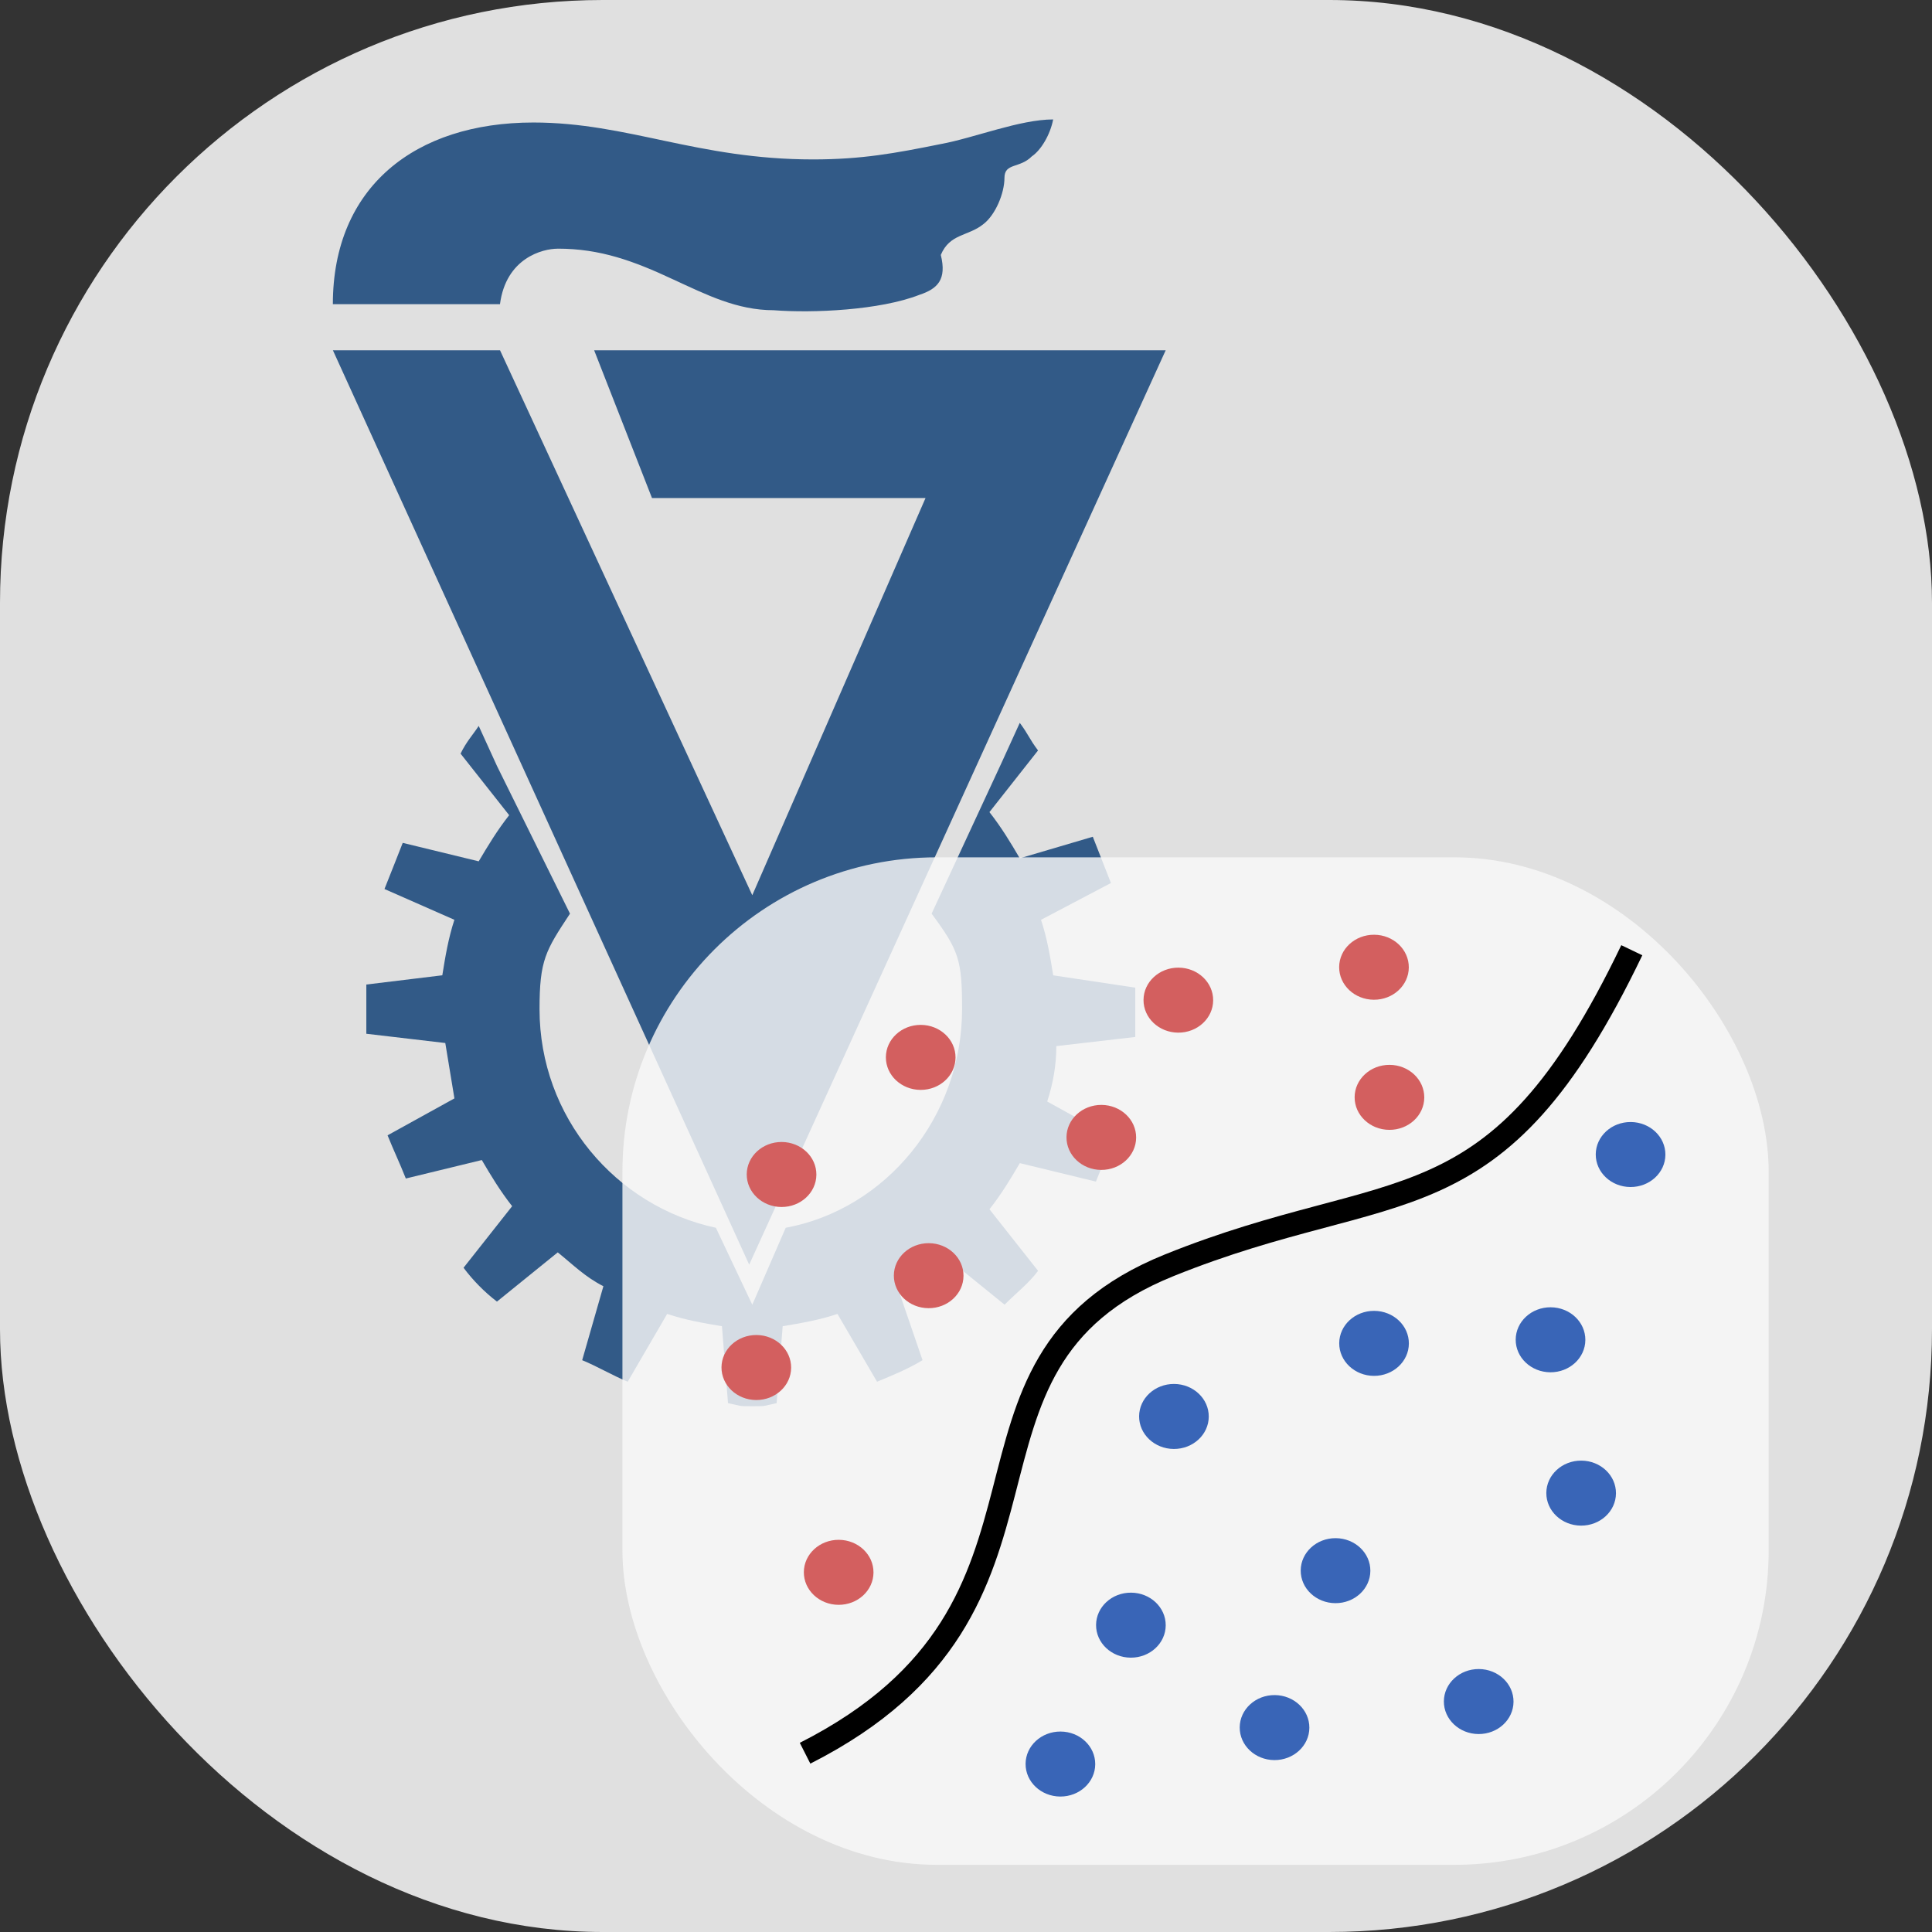 <?xml version="1.0" encoding="UTF-8" standalone="no"?>
<svg
   xmlns:dc="http://purl.org/dc/elements/1.1/"
   xmlns:cc="http://creativecommons.org/ns#"
   xmlns:rdf="http://www.w3.org/1999/02/22-rdf-syntax-ns#"
   xmlns:svg="http://www.w3.org/2000/svg"
   xmlns="http://www.w3.org/2000/svg"
   xmlns:sodipodi="http://sodipodi.sourceforge.net/DTD/sodipodi-0.dtd"
   xmlns:inkscape="http://www.inkscape.org/namespaces/inkscape"
   width="512"
   height="512"
   version="1.1"
   id="svg14"
   sodipodi:docname="technion046195_logo.svg"
   inkscape:version="0.92.4 (5da689c313, 2019-01-14)">
  <rect width="100%" height="100%" fill="#333333" stroke="none"/>
  <defs
     id="defs18" />
  <sodipodi:namedview
     pagecolor="#ffffff"
     bordercolor="#666666"
     borderopacity="1"
     objecttolerance="10"
     gridtolerance="10"
     guidetolerance="10"
     inkscape:pageopacity="0"
     inkscape:pageshadow="2"
     inkscape:window-width="1850"
     inkscape:window-height="1025"
     id="namedview16"
     showgrid="false"
     inkscape:pagecheckerboard="true"
     inkscape:zoom="0.62765958"
     inkscape:cx="-177.46381"
     inkscape:cy="-13.222319"
     inkscape:window-x="70"
     inkscape:window-y="27"
     inkscape:window-maximized="1"
     inkscape:current-layer="svg14" />
  <rect
     style="fill:#e0e0e0;fill-opacity:1;stroke-width:7.214"
     id="rect24"
     width="512"
     height="512"
     x="0"
     y="0"
     ry="159.747" />
  <g
     id="g12"
     style="fill:#325a87;fill-opacity:1"
     transform="matrix(7.199,0,0,7.199,88.225,31.644)">
    <title
       id="title7">Layer 1</title>
    <path
       d="M 30.656,8.5 H 9.617 l 2.129,5.438 h 10.07 L 15.438,28.559 6.152,8.5 H 1e-6 l 15.324,33.66 z m 0,0"
       id="svg_1"
       style="fill:#325a87;fill-opacity:1;fill-rule:nonzero"
       inkscape:connector-curvature="0" />
    <path
       d="m 26.516,31.508 c -0.109,-0.68 -0.223,-1.363 -0.449,-2.043 l 2.574,-1.355 c -0.223,-0.566 -0.445,-1.137 -0.668,-1.703 l -2.688,0.793 C 24.953,26.633 24.613,26.066 24.168,25.5 l 1.789,-2.27 c -0.336,-0.449 -0.336,-0.562 -0.672,-1.016 l -0.672,1.473 -2.574,5.551 c 1.008,1.363 1.121,1.703 1.121,3.516 0,3.965 -2.797,7.367 -6.492,8.047 l -1.23,2.832 -1.34,-2.832 c -3.691,-0.793 -6.492,-4.082 -6.492,-8.047 0,-1.812 0.223,-2.152 1.121,-3.516 l -2.688,-5.438 -0.672,-1.473 c -0.223,0.34 -0.445,0.566 -0.668,1.02 l 1.789,2.266 c -0.449,0.57 -0.785,1.133 -1.121,1.699 l -2.797,-0.68 c -0.223,0.566 -0.445,1.133 -0.672,1.699 l 2.574,1.133 c -0.223,0.68 -0.336,1.363 -0.445,2.043 l -2.797,0.34 c 0,0.562 0,1.246 0,1.812 L 4.137,34 c 0.113,0.68 0.223,1.363 0.336,2.039 l -2.461,1.359 c 0.227,0.566 0.449,1.023 0.672,1.59 l 2.797,-0.68 c 0.332,0.566 0.672,1.133 1.117,1.699 l -1.789,2.266 c 0.336,0.453 0.781,0.906 1.23,1.246 l 2.238,-1.812 c 0.562,0.453 1.008,0.906 1.68,1.246 l -0.781,2.723 c 0.555,0.227 1.117,0.562 1.676,0.793 l 1.453,-2.496 c 0.676,0.227 1.344,0.34 2.016,0.453 l 0.223,2.832 c 0.559,0.113 0.336,0.113 0.895,0.113 0.562,0 0.336,0 0.895,-0.113 l 0.223,-2.832 c 0.676,-0.113 1.348,-0.227 2.016,-0.453 l 1.457,2.496 c 0.555,-0.23 1.121,-0.457 1.676,-0.793 l -0.895,-2.609 c 0.562,-0.34 1.121,-0.793 1.68,-1.246 l 2.234,1.812 c 0.453,-0.453 0.898,-0.793 1.234,-1.246 l -1.789,-2.266 c 0.445,-0.566 0.785,-1.133 1.117,-1.699 l 2.801,0.68 c 0.219,-0.57 0.441,-1.023 0.668,-1.59 l -2.461,-1.359 c 0.223,-0.68 0.336,-1.359 0.336,-2.039 l 2.906,-0.336 c 0,-0.57 0,-1.25 0,-1.816 z m 0,0"
       id="svg_2"
       style="fill:#325a87;fill-opacity:1;fill-rule:nonzero"
       inkscape:connector-curvature="0" />
    <path
       d="m 8.277,4.758 c 1.566,0 2.797,0.453 4.25,1.133 1.23,0.566 2.352,1.133 3.695,1.133 1.453,0.113 3.918,0 5.367,-0.566 0.676,-0.223 1.012,-0.566 0.789,-1.469 0.332,-0.793 1.004,-0.68 1.566,-1.133 0.445,-0.34 0.777,-1.137 0.777,-1.703 0,-0.562 0.562,-0.34 1.008,-0.793 0.336,-0.227 0.676,-0.793 0.785,-1.359 -1.23,0 -2.906,0.68 -4.137,0.906 -1.684,0.34 -2.91,0.566 -4.703,0.566 -4.25,0 -6.824,-1.359 -10.293,-1.359 -4.363,0 -7.383,2.379 -7.383,6.688 h 6.152 c 0.223,-1.699 1.566,-2.043 2.125,-2.043"
       id="svg_3"
       style="fill:#325a87;fill-opacity:1;fill-rule:nonzero"
       inkscape:connector-curvature="0" />
  </g>
  <rect
     style="fill:#f9f9f9;fill-opacity:0.817;stroke-width:4.013"
     id="rect24-0"
     width="303.763"
     height="266.994"
     x="164.951"
     y="227.201"
     ry="83.304" />
  <g
     id="g5"
     transform="translate(0,465)">
    <title
       id="title2">background</title>
    <rect
       x="-1"
       y="-1"
       width="33"
       height="49"
       id="canvas_background"
       style="fill:none" />
  </g>
  <path
     style="fill:none;stroke:#000000;stroke-width:6.179px;stroke-linecap:butt;stroke-linejoin:miter;stroke-opacity:1"
     d="m 432.443,251.82 c -36.245,75.543 -62.423,59.205 -122.597,83.496 -65.581,26.475 -18.984,90.027 -96.495,129.307"
     id="path4812"
     inkscape:connector-curvature="0"
     sodipodi:nodetypes="csc" />
  <ellipse
     style="fill:#d35f5f;fill-opacity:1;stroke-width:6.179"
     id="path4814"
     cx="-365.652"
     cy="-254.138"
     rx="9.229"
     ry="8.614"
     transform="rotate(-179.656)" />
  <ellipse
     style="fill:#d35f5f;fill-opacity:1;stroke-width:6.179"
     id="path4814-3"
     cx="-369.959"
     cy="-288.594"
     rx="9.229"
     ry="8.614"
     transform="rotate(-179.656)" />
  <ellipse
     style="fill:#d35f5f;fill-opacity:1;stroke-width:6.179"
     id="path4814-6"
     cx="-245.673"
     cy="-278.749"
     rx="9.229"
     ry="8.614"
     transform="rotate(-179.656)" />
  <ellipse
     style="fill:#d35f5f;fill-opacity:1;stroke-width:6.179"
     id="path4814-7"
     cx="-224.754"
     cy="-415.341"
     rx="9.229"
     ry="8.614"
     transform="rotate(-179.656)" />
  <ellipse
     style="fill:#d35f5f;fill-opacity:1;stroke-width:6.179"
     id="path4814-5"
     cx="-248.135"
     cy="-336.585"
     rx="9.229"
     ry="8.614"
     transform="rotate(-179.656)" />
  <ellipse
     style="fill:#d35f5f;fill-opacity:1;stroke-width:6.179"
     id="path4814-35"
     cx="-293.665"
     cy="-299.669"
     rx="9.229"
     ry="8.614"
     transform="rotate(-179.656)" />
  <ellipse
     style="fill:#d35f5f;fill-opacity:1;stroke-width:6.179"
     id="path4814-62"
     cx="-202.604"
     cy="-361.197"
     rx="9.229"
     ry="8.614"
     transform="rotate(-179.656)" />
  <ellipse
     style="fill:#3965b7;fill-opacity:1;stroke-width:6.179"
     id="path4814-9"
     cx="-313.354"
     cy="-373.502"
     rx="9.229"
     ry="8.614"
     transform="rotate(-179.656)" />
  <ellipse
     style="fill:#3965b7;fill-opacity:1;stroke-width:6.179"
     id="path4814-9-1"
     cx="-366.268"
     cy="-353.813"
     rx="9.229"
     ry="8.614"
     transform="rotate(-179.656)" />
  <ellipse
     style="fill:#3965b7;fill-opacity:1;stroke-width:6.179"
     id="path4814-9-2"
     cx="-302.279"
     cy="-428.877"
     rx="9.229"
     ry="8.614"
     transform="rotate(-179.656)" />
  <ellipse
     style="fill:#3965b7;fill-opacity:1;stroke-width:6.179"
     id="path4814-9-7"
     cx="-433.948"
     cy="-303.361"
     rx="9.229"
     ry="8.614"
     transform="rotate(-179.656)" />
  <ellipse
     style="fill:#3965b7;fill-opacity:1;stroke-width:6.179"
     id="path4814-9-0"
     cx="-413.029"
     cy="-352.583"
     rx="9.229"
     ry="8.614"
     transform="rotate(-179.656)" />
  <ellipse
     style="fill:#3965b7;fill-opacity:1;stroke-width:6.179"
     id="path4814-9-9"
     cx="-356.423"
     cy="-414.11"
     rx="9.229"
     ry="8.614"
     transform="rotate(-179.656)" />
  <ellipse
     style="fill:#3965b7;fill-opacity:1;stroke-width:6.179"
     id="path4814-9-3"
     cx="-394.57"
     cy="-448.566"
     rx="9.229"
     ry="8.614"
     transform="rotate(-179.656)" />
  <ellipse
     style="fill:#3965b7;fill-opacity:1;stroke-width:6.179"
     id="path4814-9-6"
     cx="-283.821"
     cy="-465.794"
     rx="9.229"
     ry="8.614"
     transform="rotate(-179.656)" />
  <ellipse
     style="fill:#d35f5f;fill-opacity:1;stroke-width:6.179"
     id="path4814-35-6"
     cx="-313.859"
     cy="-263.169"
     rx="9.229"
     ry="8.614"
     transform="rotate(-179.656)" />
  <ellipse
     style="fill:#d35f5f;fill-opacity:1;stroke-width:6.179"
     id="path4814-35-2"
     cx="-208.986"
     cy="-310.004"
     rx="9.229"
     ry="8.614"
     transform="rotate(-179.656)" />
  <ellipse
     style="fill:#3965b7;fill-opacity:1;stroke-width:6.179"
     id="path4814-9-9-8"
     cx="-421.388"
     cy="-393.169"
     rx="9.229"
     ry="8.614"
     transform="rotate(-179.656)" />
  <ellipse
     style="fill:#3965b7;fill-opacity:1;stroke-width:6.179"
     id="path4814-9-9-7"
     cx="-340.508"
     cy="-455.792"
     rx="9.229"
     ry="8.614"
     transform="rotate(-179.656)" />
</svg>
